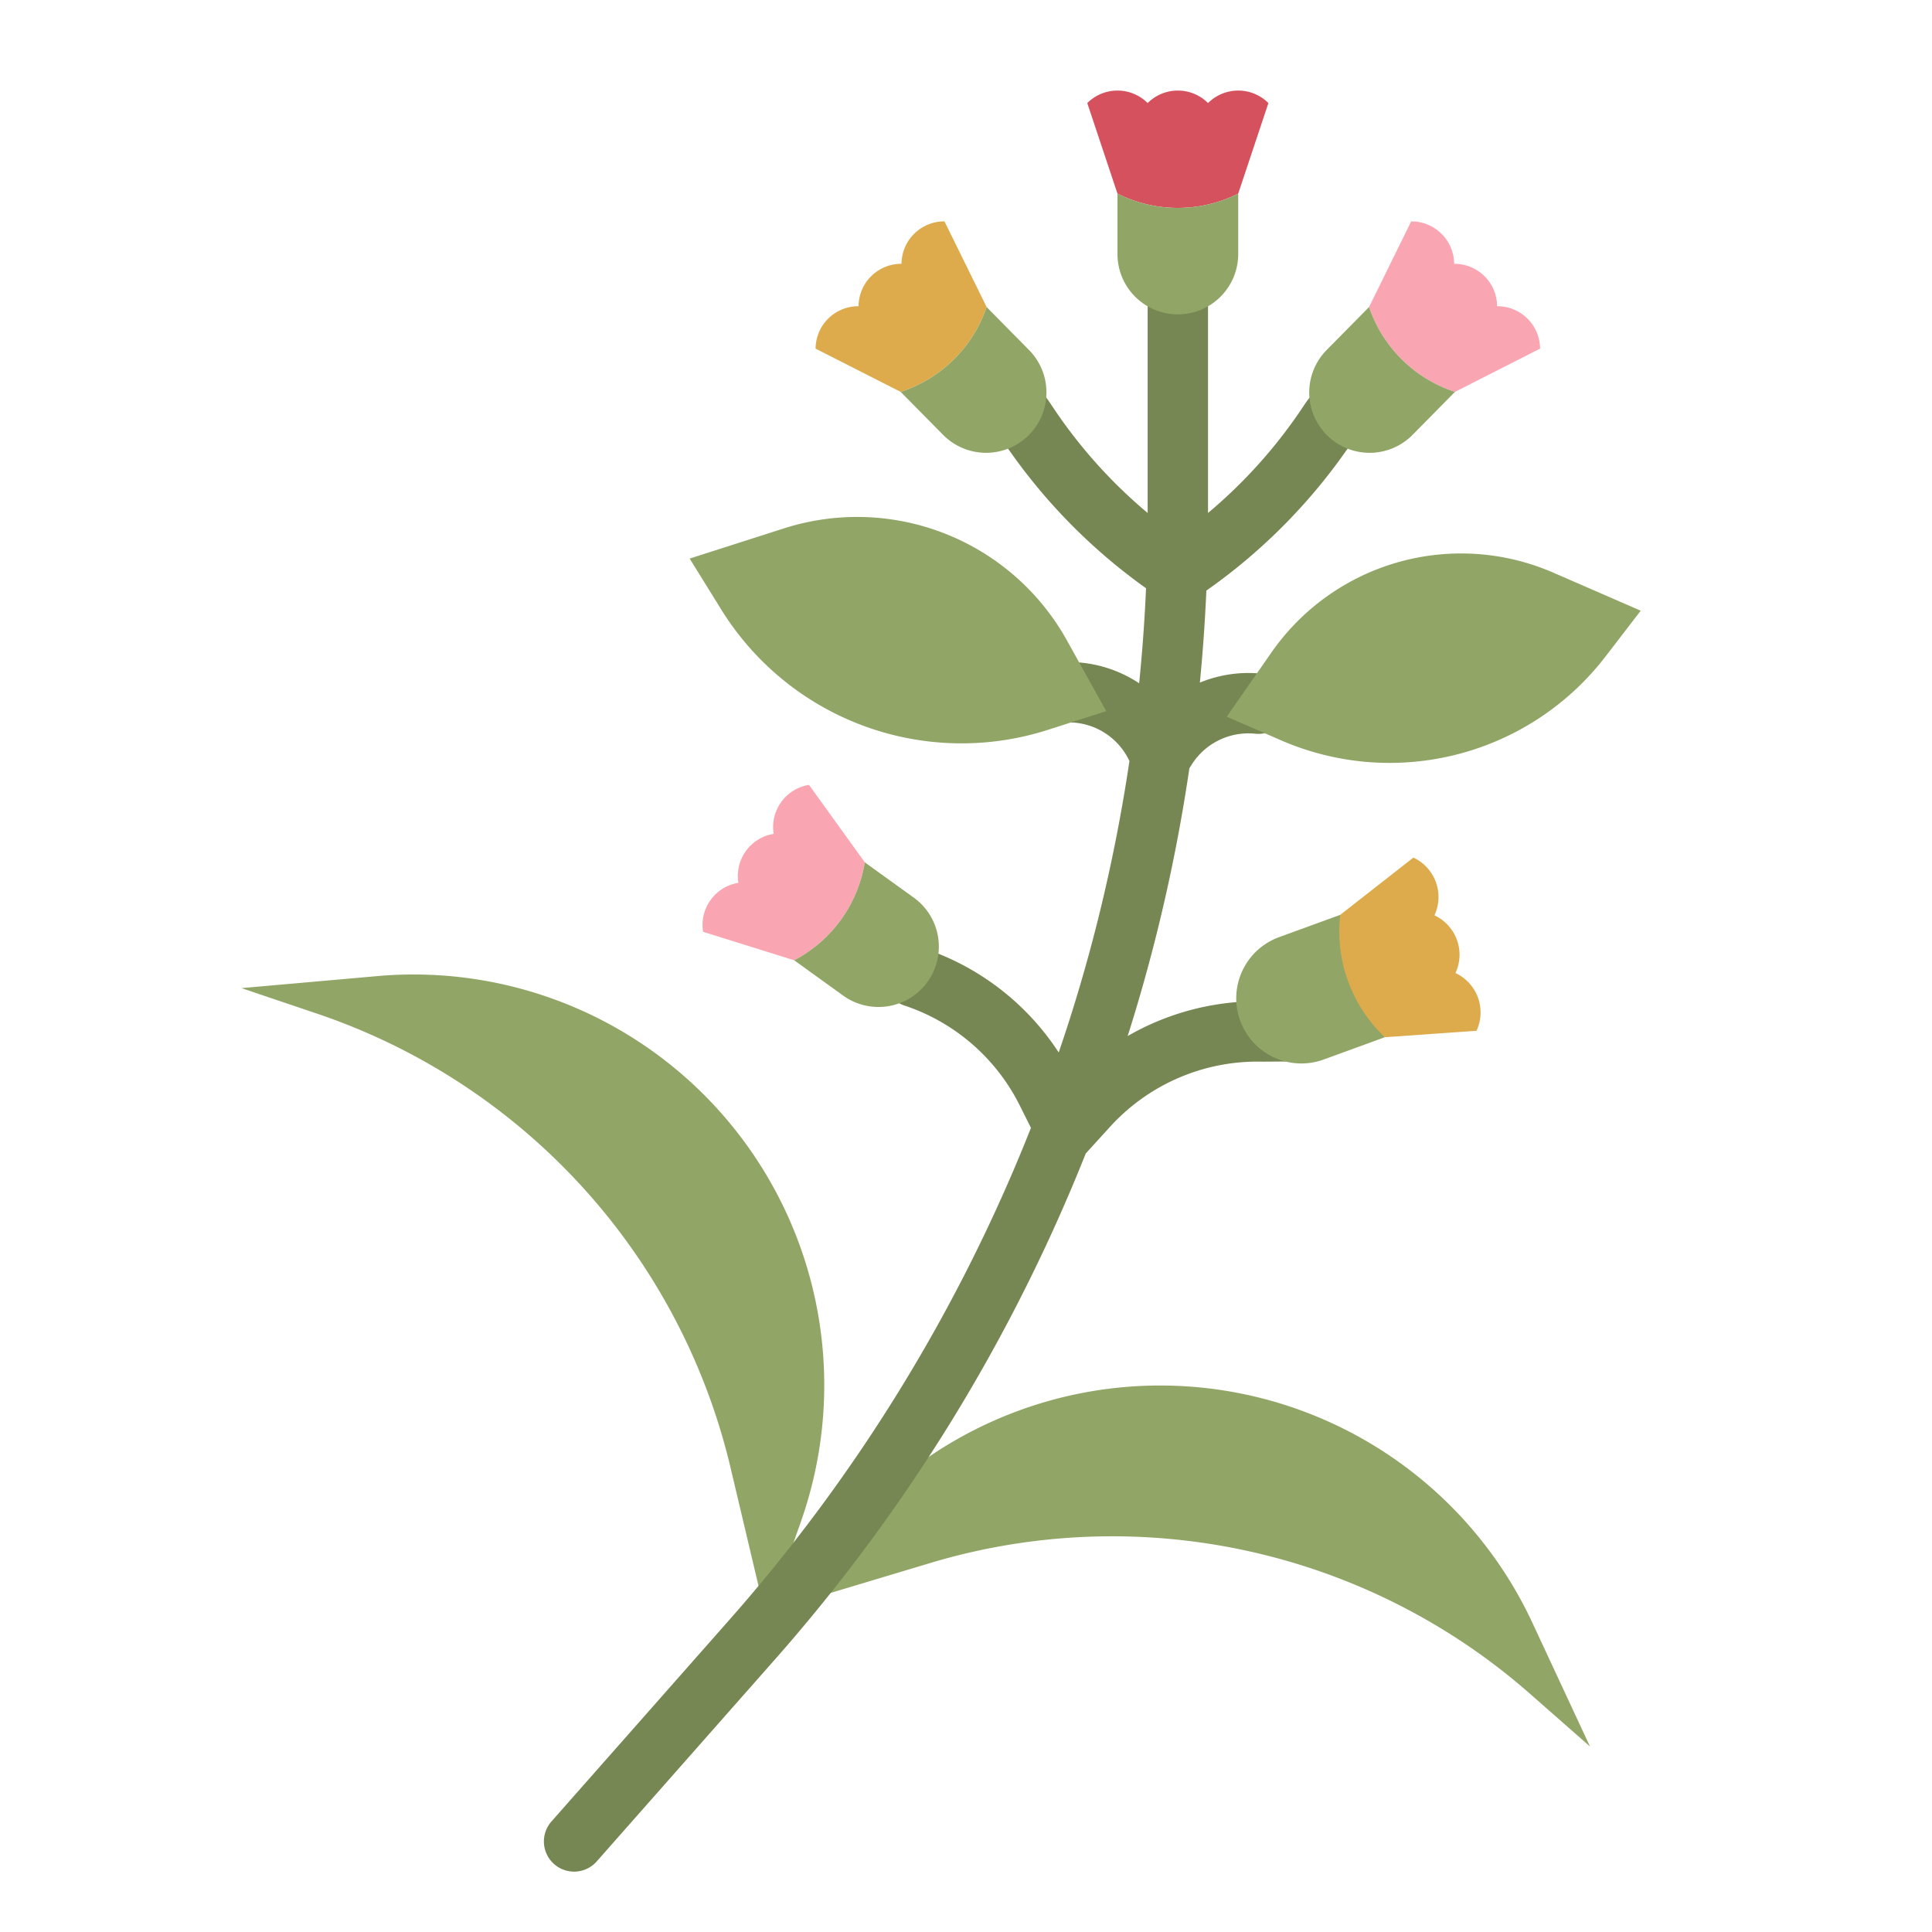 <svg height="512" viewBox="0 0 512 512" width="512" xmlns="http://www.w3.org/2000/svg"><g id="flat"><path d="m195.119 299.763a108.83 108.83 0 0 1 17.135 103.473l-9.135 25.933-9.524-40.24a167.749 167.749 0 0 0 -25.937-57.739 167.757 167.757 0 0 0 -83.6-62.55l-20.058-6.779 36.016-3.187a108.826 108.826 0 0 1 95.103 41.089z" fill="#91a666"/><path d="m322.946 368.282a108.83 108.83 0 0 0 -98.161 36.944l-17.885 20.885 39.6-11.89a167.746 167.746 0 0 1 62.969-6.437 167.753 167.753 0 0 1 95.99 41.08l15.906 13.974-15.263-32.777a108.832 108.832 0 0 0 -83.156-61.779z" fill="#91a666"/><path d="m186.321 246.937a11.314 11.314 0 0 1 9.357-12.979 11.313 11.313 0 0 1 9.356-12.979 11.314 11.314 0 0 1 9.357-12.979l14.79 20.524a35.776 35.776 0 0 1 -18.713 25.958z" fill="#faa6b2"/><path d="m391.292 273.172a11.513 11.513 0 0 0 -5.576-15.3 11.514 11.514 0 0 0 -5.576-15.3 11.515 11.515 0 0 0 -5.576-15.3l-19.383 15.17-.777.844a36.414 36.414 0 0 0 11.152 30.6l1.445.987z" fill="#ddab4c"/><path d="m408.139 92.392a11.314 11.314 0 0 0 -11.387-11.24 11.315 11.315 0 0 0 -11.387-11.24 11.315 11.315 0 0 0 -11.388-11.24l-11.166 22.7a35.779 35.779 0 0 0 22.775 22.48z" fill="#faa6b2"/><path d="m338.354 271.88a7.969 7.969 0 0 0 -8.227-6.46 68.714 68.714 0 0 0 -31.28 9.143q4.224-13.335 7.627-26.918 5.45-21.8 8.725-44.051l.577-.913a17.787 17.787 0 0 1 16.911-8.237 8 8 0 0 0 8.79-7.527 8.254 8.254 0 0 0 -7.767-8.446 33.851 33.851 0 0 0 -15.73 2.423q1.182-12.163 1.719-24.379a151.338 151.338 0 0 0 38.881-39.756 8.235 8.235 0 0 0 -1.833-11.3c-3.7-2.6-6-5.9-11.265 2.1a132.432 132.432 0 0 1 -25.343 28.384v-59.355a8.182 8.182 0 0 0 -7.467-8.257 8 8 0 0 0 -8.533 7.982v59.632a132.01 132.01 0 0 1 -25.212-28.185c-7.181-10.9-7.066-4.815-10.743-2.714a8 8 0 0 0 -2.7 11.392 151.371 151.371 0 0 0 38.229 39.454q-.551 12.617-1.828 25.184a33.735 33.735 0 0 0 -18.21-5.629 8.228 8.228 0 0 0 -8.469 6.959 8 8 0 0 0 8 9.036 17.751 17.751 0 0 1 15.936 9.89l.171.343q-3.158 21.226-8.358 42.089-4.447 17.79-10.386 35.15a68.518 68.518 0 0 0 -35.9-27.642 8 8 0 1 0 -4.9 15.233 52.724 52.724 0 0 1 30.531 26.561l2.914 5.829a443.581 443.581 0 0 1 -79.563 129.969l-47.511 53.843a8 8 0 0 0 12 10.586l47.508-53.843a459.636 459.636 0 0 0 82.09-133.771l6.374-7a52.805 52.805 0 0 1 40.5-17.326l10.613-.081z" fill="#768753"/><g fill="#91a666"><path d="m182.764 148.029 24.983-8a63.606 63.606 0 0 1 29.133-2.283 63.6 63.6 0 0 1 45.85 31.944l10.436 18.771-15.5 4.967a74.9 74.9 0 0 1 -47.367-.556 74.9 74.9 0 0 1 -39.139-31.306z"/><path d="m434.809 161.839-23.171-10.08a61.264 61.264 0 0 0 -27.7-5 61.253 61.253 0 0 0 -47.022 26.19l-11.812 16.982 14.379 6.256a72.147 72.147 0 0 0 45.448 4.037 72.145 72.145 0 0 0 40.531-26.224z"/><path d="m223.447 263.839-12.979-9.357a35.776 35.776 0 0 0 18.713-25.958l12.979 9.357a16 16 0 0 1 3.623 22.335 16 16 0 0 1 -22.336 3.623z"/><path d="m350.786 280.785 16.214-5.911a38.588 38.588 0 0 1 -11.82-32.429l-16.215 5.91a17.258 17.258 0 0 0 -10.305 22.125 17.259 17.259 0 0 0 22.126 10.305z"/></g><path d="m216.139 92.392a11.314 11.314 0 0 1 11.387-11.24 11.315 11.315 0 0 1 11.387-11.24 11.315 11.315 0 0 1 11.387-11.24l11.166 22.7a35.777 35.777 0 0 1 -22.774 22.48z" fill="#ddab4c"/><path d="m249.932 115.24-11.24-11.387a35.777 35.777 0 0 0 22.774-22.48l11.24 11.387a16 16 0 0 1 -.147 22.627 16 16 0 0 1 -22.627-.147z" fill="#91a666"/><path d="m374.346 115.24 11.24-11.387a35.779 35.779 0 0 1 -22.775-22.48l-11.239 11.387a16 16 0 0 0 .147 22.627 16 16 0 0 0 22.627-.147z" fill="#91a666"/><path d="m288.139 27.314a11.312 11.312 0 0 1 16 0 11.312 11.312 0 0 1 16 0 11.312 11.312 0 0 1 16 0l-8 24a35.778 35.778 0 0 1 -32 0z" fill="#d5515e"/><path d="m296.139 67.314v-16a35.778 35.778 0 0 0 32 0v16a16 16 0 0 1 -16 16 16 16 0 0 1 -16-16z" fill="#91a666"/></g></svg>